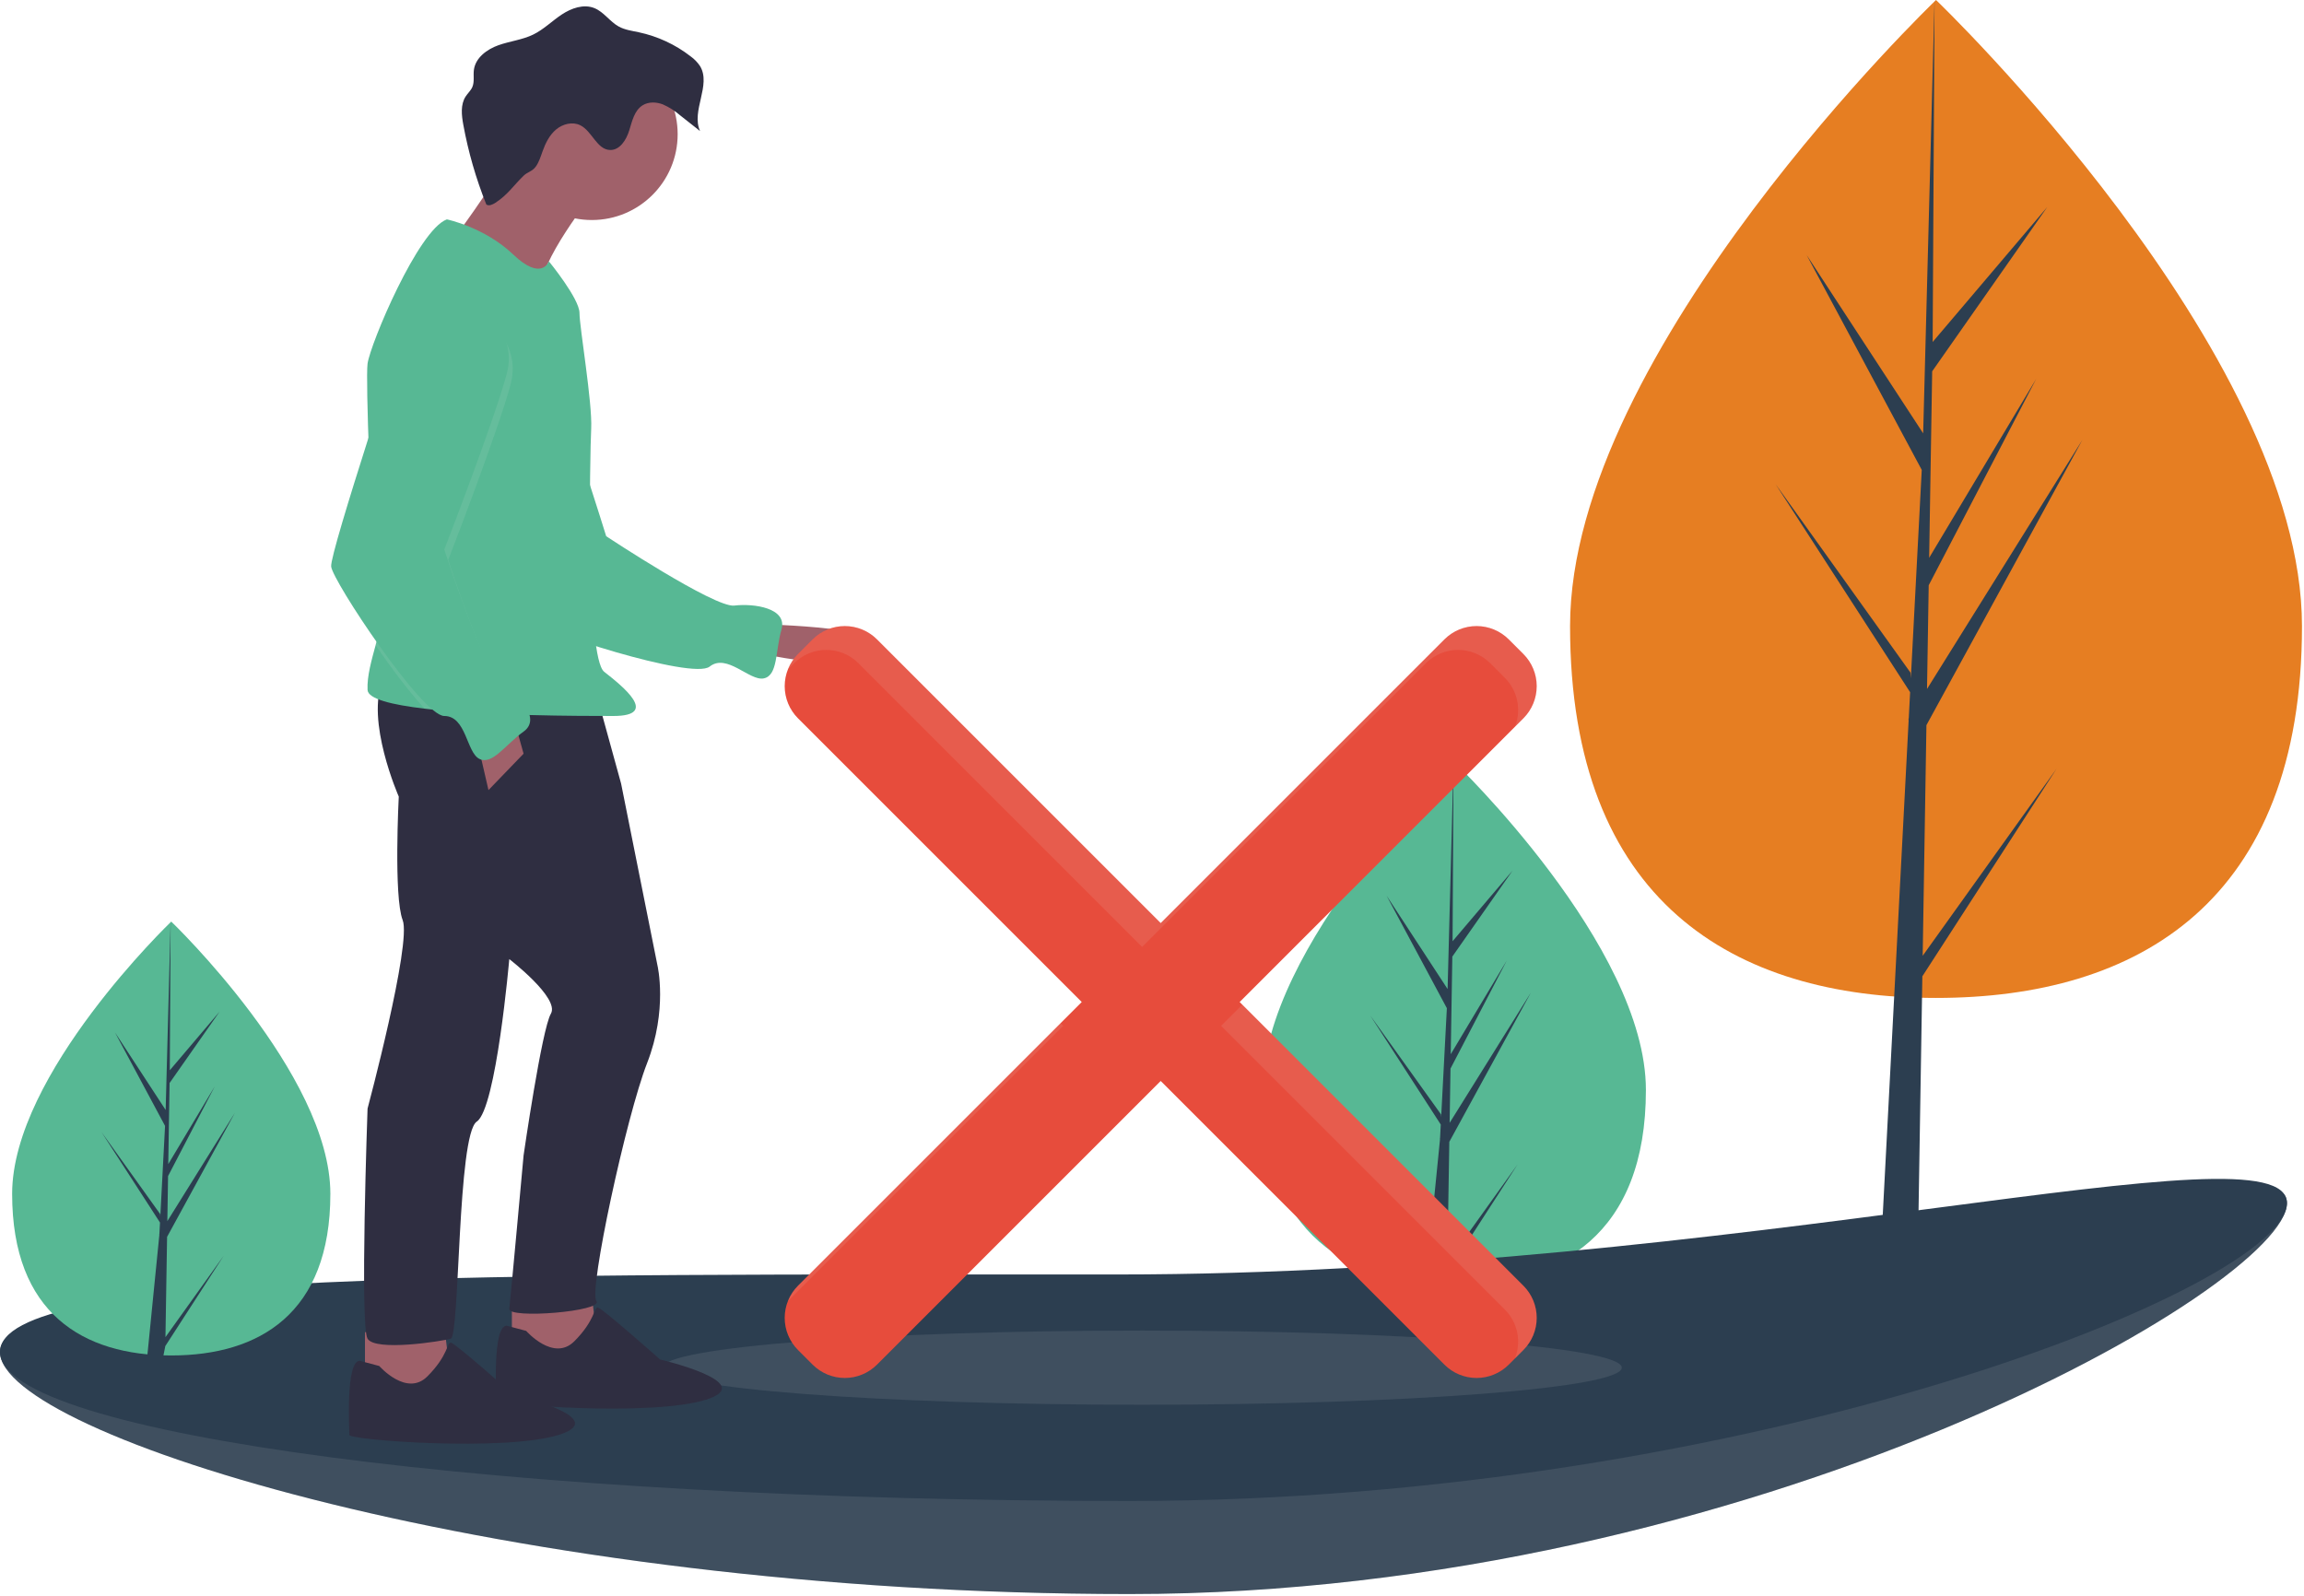 <svg width="1081" height="749" viewBox="0 0 1081 749" fill="none" xmlns="http://www.w3.org/2000/svg">
<g clip-path="url(#clip0)">
<path d="M772.232 511.469C772.232 579.162 731.989 602.798 682.348 602.798C632.706 602.798 592.464 579.162 592.464 511.469C592.464 443.776 682.348 357.66 682.348 357.66C682.348 357.66 772.232 443.776 772.232 511.469Z" fill="#57B894"/>
<path d="M679.994 535.79L718.305 465.702L680.138 526.903L680.552 501.43L706.956 450.722L680.662 494.688L681.406 448.873L709.68 408.504L681.523 441.669L681.988 357.66L679.191 464.109L650.56 420.284L678.845 473.092L676.166 524.259L676.087 522.901L642.948 476.597L675.986 527.699L675.651 534.098L675.591 534.195L675.619 534.72L668.823 603H677.902L678.992 597.484L711.949 546.507L679.074 592.443L679.994 535.79Z" fill="#2C3E50"/>
<path d="M1080.05 293.814C1080.05 423.124 1003.18 468.275 908.348 468.275C813.521 468.275 736.647 423.124 736.647 293.814C736.647 164.503 908.348 0 908.348 0C908.348 0 1080.05 164.503 1080.05 293.814Z" fill="#E67E22"/>
<path d="M902.093 448.494L903.851 340.273L977.035 206.388L904.127 323.296L904.918 274.635L955.355 177.771L905.127 261.758V261.759L906.549 174.24L960.558 97.124L906.772 160.478L907.661 0L902.078 212.444L902.537 203.68L847.625 119.628L901.656 220.503L896.54 318.246L896.387 315.652L833.084 227.2L896.196 324.817L895.556 337.041L895.441 337.225L895.494 338.228L882.513 586.21H899.856L901.937 458.123L964.894 360.745L902.093 448.494Z" fill="#2C3E50"/>
<path d="M1073 564.558C1073 603.154 822.631 748.002 529.948 748.002C237.266 748.002 0 673.037 0 634.442C0 595.846 231.442 641.721 524.125 641.721C816.807 641.721 1073 525.963 1073 564.558Z" fill="#2C3E50"/>
<path opacity="0.1" d="M1073 564.558C1073 603.154 822.631 748.002 529.948 748.002C237.266 748.002 0 673.037 0 634.442C0 595.846 231.442 641.721 524.125 641.721C816.807 641.721 1073 525.963 1073 564.558Z" fill="#E6E6E6"/>
<path d="M1073 564.559C1073 603.154 822.631 704.325 529.948 704.325C237.266 704.325 0 673.037 0 634.442C0 595.846 231.442 598.044 524.125 598.044C816.807 598.044 1073 525.963 1073 564.559Z" fill="#2C3E50"/>
<path opacity="0.1" d="M535.879 659.181C660.167 659.181 760.923 651.387 760.923 641.774C760.923 632.16 660.167 624.367 535.879 624.367C411.59 624.367 310.834 632.16 310.834 641.774C310.834 651.387 411.59 659.181 535.879 659.181Z" fill="#E6E6E6"/>
<path d="M357.598 292.966C357.598 292.966 423.481 294.186 411.281 305.776C399.08 317.367 353.328 305.776 353.328 305.776L357.598 292.966Z" fill="#A0616A"/>
<path d="M220.329 152.183C220.329 152.183 246.929 147.433 256.178 168.907C265.427 190.38 284.422 251.622 284.422 251.622C284.422 251.622 335.255 285.27 344.501 284.165C353.747 283.059 369.553 285.315 366.653 295.402C363.754 305.489 365.041 316.927 358.366 318.329C351.692 319.731 341.076 306.349 332.951 312.794C324.827 319.24 252.421 295.698 247.773 290.82C243.125 285.942 204.494 180.319 204.494 180.319C204.494 180.319 206.039 151.839 220.329 152.183Z" fill="#57B894"/>
<path d="M277.379 605.607L280.429 631.228L254.808 637.939L240.167 631.228V608.657L277.379 605.607Z" fill="#A0616A"/>
<path d="M208.445 622.078L211.495 647.699L185.874 654.41L171.233 647.699V625.128L208.445 622.078Z" fill="#A0616A"/>
<path d="M279.819 325.602L291.41 367.695L308.49 453.099C308.49 453.099 313.371 473.84 303.61 498.852C293.85 523.863 276.159 605.607 279.819 610.487C283.479 615.368 238.337 619.028 238.947 614.147C239.557 609.267 245.657 542.164 245.657 542.164C245.657 542.164 254.198 482.991 258.468 475.67C262.738 468.35 238.947 450.049 238.947 450.049C238.947 450.049 232.847 520.203 223.696 526.303C214.546 532.403 215.766 626.958 211.495 628.178C207.225 629.398 176.114 634.279 172.453 628.178C168.793 622.078 172.453 520.203 172.453 520.203C172.453 520.203 193.194 442.729 188.924 431.748C184.654 420.767 187.094 373.795 187.094 373.795C187.094 373.795 171.233 337.803 179.774 318.892L279.819 325.602Z" fill="#2F2E41"/>
<path d="M277.989 91.35C277.989 91.35 252.368 123.072 253.588 137.102C254.808 151.133 213.326 111.481 213.326 111.481C213.326 111.481 243.217 71.219 243.217 62.678C243.217 54.138 277.989 91.35 277.989 91.35Z" fill="#A0616A"/>
<path d="M277.684 103.246C299.92 103.246 317.946 85.22 317.946 62.983C317.946 40.747 299.92 22.721 277.684 22.721C255.448 22.721 237.422 40.747 237.422 62.983C237.422 85.22 255.448 103.246 277.684 103.246Z" fill="#A0616A"/>
<path d="M176.217 302.781C174.393 309.577 172.13 317.281 172.453 323.772C172.661 327.975 183.818 330.733 199.246 332.538C213.551 334.216 231.529 335.07 247.871 335.509C265.032 335.973 280.374 335.973 287.749 335.973C309.71 335.973 292.02 321.942 283.479 315.232C274.939 308.521 276.769 213.356 277.379 201.156C277.989 188.955 271.888 153.573 271.888 146.863C271.888 140.153 257.534 122.639 257.534 122.639C257.534 122.639 254.198 132.222 240.777 119.412C227.356 106.601 209.665 102.941 209.665 102.941C196.244 107.821 173.673 161.504 172.453 170.654C171.959 174.369 172.368 193.396 173.197 215.119C174.399 246.872 176.498 284.407 177.944 288.39C179.084 291.532 177.822 296.803 176.217 302.781Z" fill="#57B894"/>
<path d="M241.387 338.413L245.657 353.664L229.186 370.745L223.696 346.953L241.387 338.413Z" fill="#A0616A"/>
<path d="M246.877 624.518C246.877 624.518 259.688 639.159 269.449 629.398C279.209 619.638 278.599 613.537 280.429 613.537C282.259 613.537 309.711 637.939 309.711 637.939C309.711 637.939 356.683 648.919 331.062 656.85C305.44 664.78 232.847 659.29 232.847 656.85C232.847 654.41 231.017 622.078 237.727 622.078L246.877 624.518Z" fill="#2F2E41"/>
<path d="M177.944 640.989C177.944 640.989 190.754 655.63 200.515 645.869C210.275 636.109 209.665 630.008 211.496 630.008C213.326 630.008 240.777 654.41 240.777 654.41C240.777 654.41 287.75 665.39 262.128 673.321C236.507 681.251 163.913 675.761 163.913 673.321C163.913 670.88 162.083 638.549 168.793 638.549L177.944 640.989Z" fill="#2F2E41"/>
<path d="M232.481 95.123C231.18 95.963 229.487 96.815 228.185 95.977C223.343 83.902 219.724 71.371 217.382 58.574C216.559 54.078 215.989 49.081 218.486 45.254C219.471 43.745 220.889 42.511 221.61 40.859C222.703 38.358 221.983 35.462 222.346 32.757C223.107 27.09 228.464 23.137 233.851 21.22C239.239 19.303 245.09 18.708 250.225 16.193C255.101 13.804 259.006 9.843 263.527 6.837C268.049 3.83 273.84 1.775 278.875 3.806C283.33 5.603 286.104 10.144 290.315 12.456C293.172 14.024 296.487 14.461 299.677 15.134C308.54 17.015 316.862 20.881 324.016 26.442C325.757 27.684 327.258 29.231 328.446 31.009C333.849 39.904 324.175 51.998 328.443 61.49L319.216 54.209C316.752 52.054 313.974 50.288 310.976 48.972C307.92 47.815 304.301 47.675 301.524 49.399C297.628 51.819 296.572 56.875 295.211 61.255C293.85 65.635 290.84 70.492 286.255 70.38C280.02 70.227 277.839 61.525 272.243 58.77C268.595 56.974 264.003 58.157 260.893 60.776C257.784 63.395 255.918 67.196 254.549 71.024C253.694 73.417 252.891 76.114 251.372 78.188C249.697 80.475 247.554 80.659 245.765 82.367C241.107 86.813 238.243 91.4 232.481 95.123Z" fill="#2F2E41"/>
<path opacity="0.1" d="M176.217 302.781C183.8 313.78 192.347 325.127 199.246 332.538C213.551 334.216 231.529 335.07 247.872 335.509C244.952 331.551 241.301 328.188 237.117 325.602C229.187 320.722 210.276 262.769 210.276 262.769C210.276 262.769 233.457 202.986 239.557 180.415C245.657 157.844 221.866 145.033 221.866 145.033C210.886 135.882 191.975 157.234 191.975 157.234C191.975 157.234 182.324 186.344 173.198 215.119C174.399 246.872 176.498 284.407 177.944 288.39C179.085 291.532 177.822 296.803 176.217 302.781Z" fill="#E6E6E6"/>
<path d="M220.036 140.153C220.036 140.153 243.827 152.963 237.727 175.535C231.627 198.106 208.445 257.889 208.445 257.889C208.445 257.889 227.356 315.842 235.287 320.722C243.217 325.602 254.198 337.193 245.657 343.293C237.117 349.394 231.017 359.154 224.916 356.104C218.816 353.054 218.816 335.973 208.445 335.973C198.075 335.973 155.983 272.53 155.373 265.819C154.763 259.109 190.144 152.353 190.144 152.353C190.144 152.353 209.055 131.002 220.036 140.153Z" fill="#57B894"/>
<path d="M714.746 306.892L707.883 300.029C703.88 296.026 698.451 293.778 692.79 293.778C687.129 293.778 681.7 296.026 677.697 300.029L544.582 433.145L411.467 300.029C407.464 296.026 402.035 293.778 396.374 293.778C390.713 293.778 385.284 296.026 381.281 300.029L374.418 306.892C372.436 308.874 370.863 311.227 369.791 313.817C368.718 316.407 368.166 319.182 368.166 321.985C368.166 324.788 368.718 327.564 369.791 330.154C370.863 332.743 372.436 335.096 374.418 337.078L507.533 470.194L374.418 603.309C372.436 605.291 370.863 607.644 369.791 610.233C368.718 612.823 368.166 615.599 368.166 618.402C368.166 621.205 368.718 623.98 369.791 626.57C370.863 629.16 372.436 631.513 374.418 633.495L381.281 640.358C385.284 644.361 390.713 646.609 396.374 646.609C402.035 646.609 407.464 644.361 411.467 640.358L544.582 507.242L677.697 640.358C681.7 644.361 687.129 646.609 692.79 646.609C698.451 646.609 703.88 644.361 707.883 640.358L714.746 633.495C718.749 629.492 720.998 624.063 720.998 618.402C720.998 612.741 718.749 607.312 714.746 603.309L581.631 470.194L714.746 337.078C718.749 333.075 720.998 327.646 720.998 321.985C720.998 316.324 718.749 310.895 714.746 306.892V306.892Z" fill="#E74C3C"/>
<path opacity="0.1" d="M369.667 610.546L498.829 481.383L497.586 480.14L374.417 603.309C372.354 605.37 370.737 607.833 369.667 610.546V610.546Z" fill="#E6E6E6"/>
<path opacity="0.1" d="M372.577 311.219C376.58 307.216 382.009 304.967 387.67 304.967C393.331 304.967 398.76 307.216 402.763 311.219L535.878 444.334L668.993 311.219C672.996 307.216 678.426 304.967 684.087 304.967C689.748 304.967 695.177 307.216 699.18 311.219L706.042 318.082C708.987 321.027 711.005 324.768 711.849 328.846C712.693 332.924 712.326 337.159 710.793 341.031L714.746 337.078C716.728 335.096 718.3 332.743 719.373 330.153C720.445 327.564 720.998 324.788 720.998 321.985C720.998 319.182 720.445 316.406 719.373 313.817C718.3 311.227 716.728 308.874 714.746 306.892L707.883 300.029C703.88 296.026 698.451 293.777 692.79 293.777C687.129 293.777 681.7 296.026 677.697 300.029L544.582 433.144L411.466 300.029C407.464 296.026 402.034 293.777 396.373 293.777C390.712 293.777 385.283 296.026 381.28 300.029L374.417 306.892C372.354 308.953 370.737 311.416 369.667 314.129L372.577 311.219Z" fill="#E6E6E6"/>
<path opacity="0.1" d="M582.874 471.437L572.927 481.383L706.042 614.499C708.987 617.443 711.005 621.185 711.849 625.263C712.693 629.341 712.326 633.576 710.793 637.448L714.746 633.495C716.728 631.513 718.3 629.16 719.373 626.57C720.445 623.98 720.997 621.205 720.997 618.402C720.997 615.599 720.445 612.823 719.373 610.233C718.3 607.644 716.728 605.291 714.746 603.309L582.874 471.437Z" fill="#E6E6E6"/>
<path d="M155 560.192C155 616.414 121.577 636.044 80.348 636.044C39.119 636.044 5.696 616.414 5.696 560.192C5.696 503.971 80.348 432.448 80.348 432.448C80.348 432.448 155 503.971 155 560.192Z" fill="#57B894"/>
<path d="M78.393 580.392L110.212 522.181L78.513 573.011L78.857 551.854L100.786 509.739L78.948 546.255L79.566 508.204L103.048 474.675L79.663 502.221L80.049 432.448L77.726 520.858L53.947 484.46L77.438 528.318L75.214 570.815L75.148 569.687L47.625 531.23L75.064 573.672L74.786 578.987L74.736 579.067L74.759 579.503L69.115 636.212H76.656L77.561 631.631L104.933 589.293L77.629 627.444L78.393 580.392Z" fill="#2C3E50"/>
</g>
<defs>
<clipPath id="clip0">
<rect width="1080.05" height="748.002" fill="white"/>
</clipPath>
</defs>
</svg>
